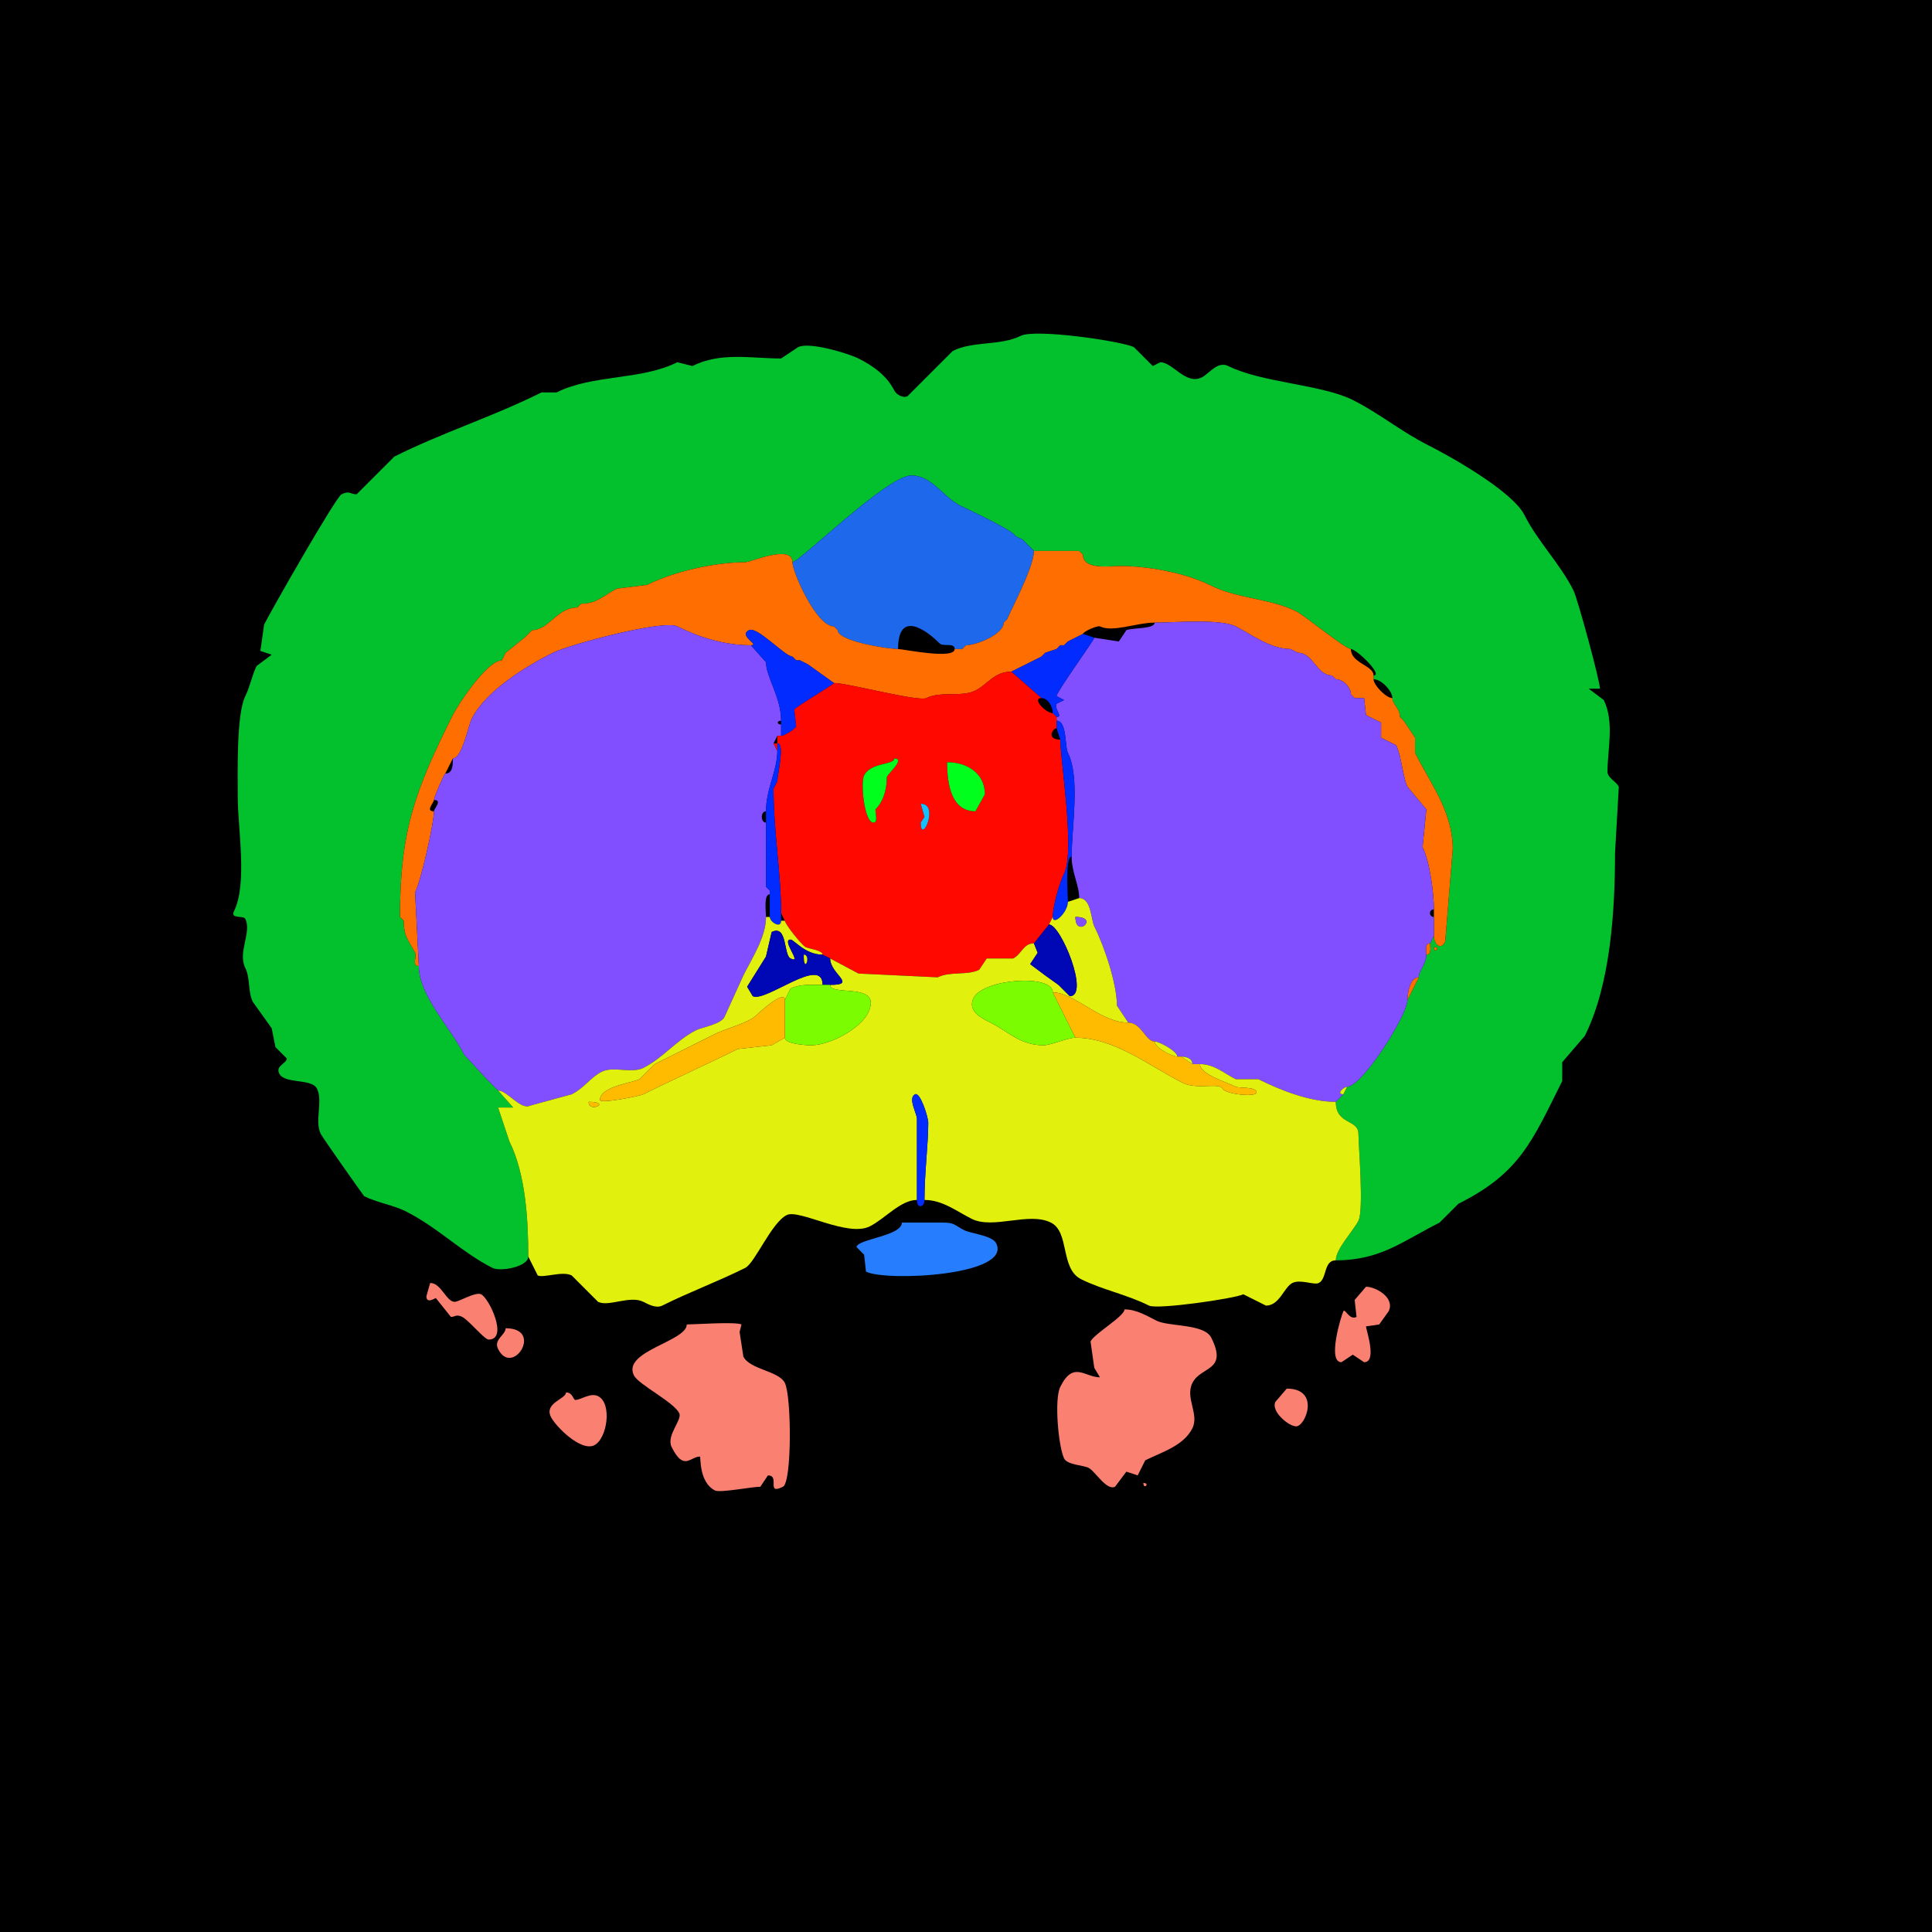 <svg xmlns="http://www.w3.org/2000/svg" xmlns:xlink="http://www.w3.org/1999/xlink" height="512" width="512">
<g>
<rect width="512" height="512" fill="#000000"  stroke-width="0" /> 
<path  fill-rule="evenodd" fill="#03C12D" stroke-width="0" stroke="#03C12D" d = " M380 251 C380,252.93 381.93,251 380,251  M140 333 C140,335.673 132.695,337.097 130.5,336 122.532,332.016 115.93,325.215 107.5,321 104.158,319.329 99.93,318.715 96.5,317 96.379,316.94 85.481,301.461 85,300.5 83.306,297.112 85.651,291.802 84,288.5 82.61,285.721 75.425,287.35 74,284.5 72.948,282.396 76,281.83 76,280.5 L73,277.5 L72,272.5 L67,265.5 C65.65,262.8 66.369,259.237 65,256.5 62.937,252.374 66.772,247.045 65,243.5 64.524,242.547 60.957,243.586 62,241.5 65.636,234.228 63,219.479 63,211 63,204.628 62.641,189.217 65,184.5 66.284,181.932 66.781,178.937 68,176.5 L72,173.5 L69,172.5 L70,165.5 C71.858,161.784 88.984,131.758 90.5,131 92.661,129.92 92.812,131 94.5,131 L104.5,121 C117.219,114.64 130.802,110.349 143.5,104 L147.5,104 C157.196,99.152 169.813,100.844 179.5,96 L183.5,97 C191.035,93.233 198.944,95 207,95 L211.5,92 C214.532,90.484 224.937,93.718 227.5,95 231.229,96.864 234.984,99.469 237,103.5 237.521,104.542 239.314,105.593 240.5,105 L252.5,93 C257.876,90.312 265.119,91.69 270.5,89 274.371,87.064 297.306,90.403 300.5,92 L305.5,97 L307.5,96 C310.777,96 314.245,102.127 318.5,100 320.463,99.018 322.678,95.589 325.5,97 334.382,101.441 350.224,101.862 358.5,106 365.365,109.433 371.566,114.533 378.5,118 384.19,120.845 400.839,130.178 404,136.5 407.479,143.458 413.455,149.41 417,156.5 418.059,158.618 424,180.386 424,182.5 L421,182.5 L425,185.5 C427.877,191.255 426,198.661 426,204.5 426,206.167 428.255,207.009 429,208.5 L428,226 C428,241.129 426.839,260.822 420,274.5 L414,281.5 L414,286.5 C405.984,302.532 402.775,310.863 386.5,319 L381.5,324 C371.81,328.845 365.923,334 354,334 354,330.979 358.63,326.24 360,323.5 361.467,320.565 360,303.456 360,300.5 360,296.532 354,298.14 354,292 354,292 355,291 355,291 355,291 356,290 356,290 356,290 357,288 357,288 360.964,288 373,269.072 373,265 373,265 376,259 376,259 376,257.286 378,255.518 378,253 379.473,253 379,251.048 379,250 379,250 380,248 380,248 380,249.952 381.665,252.171 383,249.5 383,249.5 385,225 385,225 385,215.189 379.106,207.711 375,199.5 375,199.5 375,195.5 375,195.5 375,195.5 372,191 372,191 372,191 371,190 371,190 371,187.75 369,186.624 369,185 369,183.203 366.178,180 364,180 364,180 364,179 364,179 366.683,179 359.506,172 358,172 356.555,172 345.767,163.133 343.5,162 336.66,158.58 328.087,158.794 320.5,155 314.106,151.803 304.037,150 297,150 293.816,150 287,151.081 287,147 287,147 286,146 286,146 281.629,146 277.981,146 274,146 274,146 273,145 273,145 273,145 271,143 271,143 271,143 269,142 269,142 269,140.784 256.23,134.865 254.5,134 249.901,131.7 246.978,126 241.5,126 235.133,126 211.793,149 210,149 210,144.101 198.896,149 197.5,149 189.786,149 178.877,151.311 171.5,155 171.5,155 163.5,156 163.5,156 160.026,157.737 158.248,160 154,160 154,160 153,161 153,161 147.635,161 145.444,167 141,167 141,167 140,168 140,168 140,168 139,169 139,169 139,169 134,173 134,173 134,173 133,175 133,175 129.124,175 121.39,186.72 120,189.5 109.848,209.805 106,220.4 106,243 106,243 107,244 107,244 107,248.396 108.285,249.071 110,252.5 110.523,253.546 109.049,256 111,256 111,263.902 119.403,272.305 123,279.5 123,279.5 129,286 129,286 129,286 132,289 132,289 132,289 136,293.5 136,293.5 136,293.5 132,293.5 132,293.5 132,293.5 135,302.5 135,302.5 139.371,311.241 140,323.683 140,333  Z"/>

<path  fill="#1D68EB" stroke-width="0" stroke="#1D68EB" d = " M253 172 L255,172 C255,172 256,171 256,171 258.806,171 266,168.071 266,165 266,165 267,164 267,164 267,163.289 274,150.646 274,146 274,146 273,145 273,145 273,145 271,143 271,143 271,143 269,142 269,142 269,140.784 256.23,134.865 254.5,134 249.901,131.7 246.978,126 241.5,126 235.133,126 211.793,149 210,149 210,151.482 216.265,166 221,166 221,166 222,167 222,167 222,169.943 235.384,172 238,172 238,161.789 245.103,166.603 249,170.5 249.983,171.483 253,170.2 253,172  Z"/>

<path  fill="#FF6E00" stroke-width="0" stroke="#FF6E00" d = " M107 244 C107,248.396 108.285,249.071 110,252.5 110.523,253.546 109.049,256 111,256 111,256 110,236.5 110,236.5 111.577,233.345 115,218.346 115,215 112.627,215 115,212.716 115,212 115,211.302 117.714,205 118,205 118,205 120,201 120,201 122.448,201 124.116,192.268 125,190.5 128.76,182.98 139.681,176.409 146.5,173 150.885,170.807 175.778,164.139 179.5,166 185.304,168.902 191.993,171 199,171 201.563,171 195.521,168.49 198.5,167 200.678,165.911 208.047,174 210,174 210,174 211,175 211,175 211,175 212,175 212,175 212,175 214,176 214,176 214,176 221,181 221,181 224.606,181 243.421,186.039 245.5,185 249.334,183.083 254.822,184.839 258.5,183 261.763,181.369 263.468,178 268,178 268,178 276,174 276,174 276,174 277,173 277,173 277,173 280,172 280,172 280,172 281,171 281,171 281,171 282,171 282,171 282,171 283,170 283,170 283,170 285,169 285,169 285,169 287,168 287,168 287,167.382 290.883,165.691 291.5,166 294.835,167.667 301.225,165 306,165 311.317,165 323.368,163.934 327.5,166 331.266,167.883 336.578,172 342,172 342,172 344,173 344,173 348.032,173 348.909,179 353,179 353,179 354,180 354,180 355.923,180 358,182.104 358,184 358,184 359,185 359,185 359,185 361.5,185 361.5,185 361.5,185 362,189.5 362,189.5 362,189.5 366,191.5 366,191.5 366,191.5 366,195.5 366,195.5 366,195.5 370,197.5 370,197.5 371.407,200.313 371.786,206.072 373,208.5 373,208.5 378,214.5 378,214.5 378,214.5 377,224.5 377,224.5 378.894,228.289 380,236.656 380,241 380,241 380,243 380,243 380,243 380,248 380,248 380,249.952 381.665,252.171 383,249.5 383,249.5 385,225 385,225 385,215.189 379.106,207.711 375,199.5 375,199.5 375,195.5 375,195.5 375,195.5 372,191 372,191 372,191 371,190 371,190 371,187.75 369,186.624 369,185 367.343,185 364,181.548 364,180 364,180 364,179 364,179 364,176.324 358,175.781 358,172 356.555,172 345.767,163.133 343.5,162 336.66,158.58 328.087,158.794 320.5,155 314.106,151.803 304.037,150 297,150 293.816,150 287,151.081 287,147 287,147 286,146 286,146 281.629,146 277.981,146 274,146 274,150.646 267,163.289 267,164 267,164 266,165 266,165 266,168.071 258.806,171 256,171 256,171 255,172 255,172 255,172 253,172 253,172 253,174.877 239.361,172 238,172 235.384,172 222,169.943 222,167 222,167 221,166 221,166 216.265,166 210,151.482 210,149 210,144.101 198.896,149 197.5,149 189.786,149 178.877,151.311 171.5,155 171.5,155 163.5,156 163.5,156 160.026,157.737 158.248,160 154,160 154,160 153,161 153,161 147.635,161 145.444,167 141,167 141,167 140,168 140,168 140,168 139,169 139,169 139,169 134,173 134,173 134,173 133,175 133,175 129.124,175 121.39,186.72 120,189.5 109.848,209.805 106,220.4 106,243 106,243 107,244 107,244  Z"/>

<path  fill="#814FFF" stroke-width="0" stroke="#814FFF" d = " M355 291 L354,292 C347.105,292 339.359,288.929 333.5,286 333.5,286 327.5,286 327.5,286 324.352,284.426 321.817,282 318,282 318,282 316,282 316,282 316,280.423 314.238,280 313,280 313,280 312,280 312,280 312,278.572 307.178,276 306,276 303.57,276 302.516,271 299,271 299,271 296,266.5 296,266.5 296,260.997 292.891,251.281 290,245.5 289.114,243.728 289.241,238 286,238 286,234.554 284,231.23 284,227 284,219.249 286.318,206.135 283,199.5 282.173,197.845 282.796,191 280,191 280,191 280,190 280,190 281.88,190 279.289,187.921 280,186.5 280,186.5 282,185.5 282,185.5 282,185.5 280,184.5 280,184.5 280,183.315 290,169.559 290,169 290,169 296.5,170 296.5,170 296.5,170 298.5,167 298.5,167 299.803,166.348 306,166.781 306,165 311.317,165 323.368,163.934 327.5,166 331.266,167.883 336.578,172 342,172 342,172 344,173 344,173 348.032,173 348.909,179 353,179 353,179 354,180 354,180 355.923,180 358,182.104 358,184 358,184 359,185 359,185 359,185 361.5,185 361.5,185 361.5,185 362,189.5 362,189.5 362,189.5 366,191.5 366,191.5 366,191.5 366,195.5 366,195.5 366,195.5 370,197.5 370,197.5 371.407,200.313 371.786,206.072 373,208.5 373,208.5 378,214.5 378,214.5 378,214.5 377,224.5 377,224.5 378.894,228.289 380,236.656 380,241 378.601,241 378.601,243 380,243 380,243 380,248 380,248 380,248 379,250 379,250 377.527,250 378,251.952 378,253 378,255.518 376,257.286 376,259 373.686,259 373,263.262 373,265 373,269.072 360.964,288 357,288 356.104,288 353.974,290 356,290 356,290 355,291 355,291  Z"/>

<path  fill="#814FFF" stroke-width="0" stroke="#814FFF" d = " M129 286 L132,289 C134.46,289 137.973,294.263 140.5,293 140.5,293 151.5,290 151.5,290 154.892,288.304 156.465,285.517 159.5,284 162.529,282.486 167.389,284.555 170.5,283 175.616,280.442 179.32,275.59 184.5,273 185.985,272.257 191.014,271.472 192,269.5 192,269.5 197,258.5 197,258.5 199.27,253.961 203,248.316 203,243 203,241.679 202.316,237 204,237 204,237 204,236 204,236 204,236 203,235 203,235 203,229.098 203,223.634 203,218 201.514,218 201.514,215 203,215 203,209.016 206,204.243 206,199 206,199 205,197 205,197 205,197 206,195 206,195 206,195 207,195 207,195 207,195 207,192 207,192 205.814,192 205.814,191 207,191 207,184.731 203,179.371 203,175.5 203,175.5 199,171 199,171 191.993,171 185.304,168.902 179.5,166 175.778,164.139 150.885,170.807 146.5,173 139.681,176.409 128.76,182.98 125,190.5 124.116,192.268 122.448,201 120,201 120,202.465 120.109,205 118,205 117.714,205 115,211.302 115,212 117.373,212 115,214.284 115,215 115,218.346 111.577,233.345 110,236.5 110,236.5 111,256 111,256 111,263.902 119.403,272.305 123,279.5 123,279.5 129,286 129,286  Z"/>

<path  fill="#022CFF" stroke-width="0" stroke="#022CFF" d = " M207 192 L207,195 C207,195.316 210.444,193.613 211,192.5 211,192.5 210.5,188 210.5,188 211.654,186.846 221,181.397 221,181 221,181 214,176 214,176 214,176 212,175 212,175 212,175 211,175 211,175 211,175 210,174 210,174 208.047,174 200.678,165.911 198.5,167 195.521,168.49 201.563,171 199,171 199,171 203,175.5 203,175.5 203,179.371 207,184.731 207,191 207,191 207,192 207,192  Z"/>

<path  fill="#022CFF" stroke-width="0" stroke="#022CFF" d = " M279 189 L280,190 C281.88,190 279.289,187.921 280,186.5 280,186.5 282,185.5 282,185.5 282,185.5 280,184.5 280,184.5 280,183.315 290,169.559 290,169 290,169 287,168 287,168 287,168 285,169 285,169 285,169 283,170 283,170 283,170 282,171 282,171 282,171 281,171 281,171 281,171 280,172 280,172 280,172 277,173 277,173 277,173 276,174 276,174 276,174 268,178 268,178 268,178 276,185 276,185 277.748,185 279,187.283 279,189  Z"/>

<path  fill-rule="evenodd" fill="#FF0800" stroke-width="0" stroke="#FF0800" d = " M244 213 L245,216.5 L244,218 C244,224.16 249.136,213 244,213  M251 202 C251,208.457 252.385,215 258.5,215 L261,210.5 C261,204.84 256.183,202 251,202  M237 201 C237,202.766 230.768,201.964 229,205.5 227.991,207.518 229.071,218 231.5,218 232.679,218 232,215.679 232,214.5 232,214.411 235,212.046 235,206 235,205.246 240.157,201 237,201  M218 253 L220,254 C220,254 227.5,258 227.5,258 227.5,258 248.5,259 248.5,259 251.809,257.345 256.353,258.574 259.5,257 259.5,257 261.5,254 261.5,254 261.5,254 268.5,254 268.5,254 270.779,252.86 271.182,250 274,250 274,250 278,245 278,245 278,245 279,243 279,243 279,240.223 280.715,234.069 282,231.5 284.956,225.587 281,201.55 281,196 277.196,196 278.963,193 280,193 280,193 280,191 280,191 280,191 280,190 280,190 280,190 279,189 279,189 277.159,189 273.308,185 276,185 276,185 268,178 268,178 263.468,178 261.763,181.369 258.5,183 254.822,184.839 249.334,183.083 245.5,185 243.421,186.039 224.606,181 221,181 221,181.397 211.654,186.846 210.5,188 210.5,188 211,192.5 211,192.5 210.444,193.613 207,195.316 207,195 207,195 206,195 206,195 206,195 206,197 206,197 208.105,197 206,205.263 206,207 206,207 205,209 205,209 205,220.498 207,231.362 207,242 207,242 208,244 208,244 208,244.886 212.486,250.493 213.5,251 214.43,251.465 218,251.817 218,253  Z"/>

<path  fill="#022CFF" stroke-width="0" stroke="#022CFF" d = " M283 239 C283,241.844 279,245.519 279,243 279,240.223 280.715,234.069 282,231.5 284.956,225.587 281,201.55 281,196 281,196 280,193 280,193 280,193 280,191 280,191 282.796,191 282.173,197.845 283,199.5 286.318,206.135 284,219.249 284,227 282.219,227 283,237.176 283,239  Z"/>

<path  fill="#FF0800" stroke-width="0" stroke="#FF0800" d = " M206 197 L206,199 C206,199 205,197 205,197 205,197 206,197 206,197  Z"/>

<path  fill="#022CFF" stroke-width="0" stroke="#022CFF" d = " M204 243 C204,244.348 207,246.216 207,244 207,244 207,242 207,242 207,231.362 205,220.498 205,209 205,209 206,207 206,207 206,205.263 208.105,197 206,197 206,197 206,199 206,199 206,204.243 203,209.016 203,215 203,215 203,218 203,218 203,223.634 203,229.098 203,235 203,235 204,236 204,236 204,236 204,237 204,237 204,237 204,243 204,243  Z"/>

<path  fill="#00FF1D" stroke-width="0" stroke="#00FF1D" d = " M237 201 C237,202.766 230.768,201.964 229,205.5 227.991,207.518 229.071,218 231.5,218 232.679,218 232,215.679 232,214.5 232,214.411 235,212.046 235,206 235,205.246 240.157,201 237,201  Z"/>

<path  fill="#00FF1D" stroke-width="0" stroke="#00FF1D" d = " M251 202 C251,208.457 252.385,215 258.5,215 L261,210.5 C261,204.84 256.183,202 251,202  Z"/>

<path  fill="#15C0FF" stroke-width="0" stroke="#15C0FF" d = " M244 213 L245,216.5 L244,218 C244,224.16 249.136,213 244,213  Z"/>

<path  fill-rule="evenodd" fill="#E1F00D" stroke-width="0" stroke="#E1F00D" d = " M156 292 C156,295.119 162.303,292 156,292  M285 243 C285,248.827 291.548,243 285,243  M245 318 C249.782,318 253.552,321.026 257.5,323 263.245,325.872 272.645,321.073 278.5,324 283.523,326.511 280.911,336.206 286.5,339 292.124,341.812 298.527,343.013 304.5,346 306.705,347.102 327.226,344.137 329.5,343 L335.5,346 C339.111,346 340.253,341.124 342.5,340 344.637,338.932 348.221,340.639 349.5,340 351.704,338.898 350.729,334 354,334 354,330.979 358.63,326.24 360,323.5 361.467,320.565 360,303.456 360,300.5 360,296.532 354,298.14 354,292 347.105,292 339.359,288.929 333.5,286 333.5,286 327.5,286 327.5,286 324.352,284.426 321.817,282 318,282 318,284.714 325.15,286.825 327.5,288 328.357,288.429 333,287.925 333,289.5 333,290.838 324.761,290.023 324,288.5 323.162,286.824 317.12,288.81 313.5,287 304.756,282.628 295.403,275 285,275 282.852,275 278.615,277 276.5,277 270.38,277 267.277,273.388 262.5,271 260.551,270.025 256.202,268.095 258,264.5 260.577,259.347 279,258.077 279,263 284.739,263 291.564,271 299,271 299,271 296,266.5 296,266.5 296,260.997 292.891,251.281 290,245.5 289.114,243.728 289.241,238 286,238 286,238 283,239 283,239 283,241.844 279,245.519 279,243 279,243 278,245 278,245 281.156,245 288.872,264 283.5,264 283.5,264 280.5,261 280.5,261 280.5,261 277,258.5 277,258.5 277,258.5 273,255.5 273,255.5 273,255.5 275,252.5 275,252.5 275,252.5 274,250 274,250 271.182,250 270.779,252.86 268.5,254 268.5,254 261.5,254 261.5,254 261.5,254 259.5,257 259.5,257 256.353,258.574 251.809,257.345 248.5,259 248.5,259 227.5,258 227.5,258 227.5,258 220,254 220,254 220,258.205 227.302,261 220,261 220,264.187 234.226,260.048 230,268.5 227.984,272.533 220.056,277 215,277 213.407,277 208,276.663 208,275 208,275 204.5,277 204.5,277 204.5,277 195.5,278 195.5,278 188.002,281.749 177.96,286.27 170.5,290 169.553,290.474 159,292.587 159,291.5 159,287.924 167.595,286.953 169.5,286 169.5,286 173.5,282 173.5,282 178.756,279.372 184.27,276.615 189.5,274 192.389,272.556 198.374,271.126 200.5,269 201.428,268.072 208,262.192 208,265 208,265 209.5,262 209.5,262 212.018,260.741 214.953,261 218,261 218,253.038 202.922,265.711 199.5,264 199.5,264 198,261.5 198,261.5 198,261.5 203,253.5 203,253.5 203,253.5 204.5,247 204.5,247 208.721,244.89 207.596,253.048 209.5,254 212.858,255.679 206.913,249 209.5,249 210.395,249 213.352,253 218,253 218,251.817 214.43,251.465 213.5,251 212.486,250.493 208,244.886 208,244 208,244 207,244 207,244 207,246.216 204,244.348 204,243 204,243 203,243 203,243 203,248.316 199.27,253.961 197,258.5 197,258.5 192,269.5 192,269.5 191.014,271.472 185.985,272.257 184.5,273 179.32,275.59 175.616,280.442 170.5,283 167.389,284.555 162.529,282.486 159.5,284 156.465,285.517 154.892,288.304 151.5,290 151.5,290 140.5,293 140.5,293 137.973,294.263 134.46,289 132,289 132,289 136,293.5 136,293.5 136,293.5 132,293.5 132,293.5 132,293.5 135,302.5 135,302.5 139.371,311.241 140,323.683 140,333 140,333 142.5,338 142.5,338 144.005,338.753 149,336.75 151.5,338 151.5,338 158.5,345 158.5,345 161.303,346.402 166.918,343.209 170.5,345 171.69,345.595 173.847,346.826 175.5,346 182.646,342.427 190.275,339.612 197.5,336 200.056,334.722 204.421,324.04 208.5,322 211.789,320.356 224.581,327.959 230.5,325 234.494,323.003 238.674,318 243,318 243,309.725 243,303.139 243,296.5 243,295.106 240.519,290.99 242.5,290 243.885,289.307 246,296.118 246,297.5 246,303.516 245,310.564 245,318  Z"/>

<path  fill="#814FFF" stroke-width="0" stroke="#814FFF" d = " M285 243 C285,248.827 291.548,243 285,243  Z"/>

<path  fill="#0008B6" stroke-width="0" stroke="#0008B6" d = " M278 245 C281.156,245 288.872,264 283.5,264 L280.5,261 L277,258.5 L273,255.5 L275,252.5 L274,250 C274,250 278,245 278,245  Z"/>

<path  fill-rule="evenodd" fill="#0008B6" stroke-width="0" stroke="#0008B6" d = " M213 253 C213,258.567 215.112,253 213,253  M218 261 L220,261 C227.302,261 220,258.205 220,254 220,254 218,253 218,253 213.352,253 210.395,249 209.5,249 206.913,249 212.858,255.679 209.5,254 207.596,253.048 208.721,244.89 204.5,247 204.5,247 203,253.5 203,253.5 203,253.5 198,261.5 198,261.5 198,261.5 199.5,264 199.5,264 202.922,265.711 218,253.038 218,261  Z"/>

<path  fill="#FF6E00" stroke-width="0" stroke="#FF6E00" d = " M379 250 C377.527,250 378,251.952 378,253 379.473,253 379,251.048 379,250  Z"/>

<path  fill="#FF6E00" stroke-width="0" stroke="#FF6E00" d = " M380 251 C380,252.93 381.93,251 380,251  Z"/>

<path  fill="#E1F00D" stroke-width="0" stroke="#E1F00D" d = " M213 253 C213,258.567 215.112,253 213,253  Z"/>

<path  fill="#7CFC00" stroke-width="0" stroke="#7CFC00" d = " M279 263 L285,275 C282.852,275 278.615,277 276.5,277 270.38,277 267.277,273.388 262.5,271 260.551,270.025 256.202,268.095 258,264.5 260.577,259.347 279,258.077 279,263  Z"/>

<path  fill="#FF6E00" stroke-width="0" stroke="#FF6E00" d = " M376 259 C373.686,259 373,263.262 373,265 373,265 376,259 376,259  Z"/>

<path  fill="#7CFC00" stroke-width="0" stroke="#7CFC00" d = " M208 265 L208,275 C208,276.663 213.407,277 215,277 220.056,277 227.984,272.533 230,268.5 234.226,260.048 220,264.187 220,261 220,261 218,261 218,261 214.953,261 212.018,260.741 209.5,262 209.5,262 208,265 208,265  Z"/>

<path  fill="#FFBB00" stroke-width="0" stroke="#FFBB00" d = " M316 282 L318,282 C318,284.714 325.15,286.825 327.5,288 328.357,288.429 333,287.925 333,289.5 333,290.838 324.761,290.023 324,288.5 323.162,286.824 317.12,288.81 313.5,287 304.756,282.628 295.403,275 285,275 285,275 279,263 279,263 284.739,263 291.564,271 299,271 302.516,271 303.57,276 306,276 306,277.617 310.583,280 312,280 312,280 313,280 313,280 313,280 316,282 316,282  Z"/>

<path  fill="#FFBB00" stroke-width="0" stroke="#FFBB00" d = " M208 265 L208,275 C208,275 204.5,277 204.5,277 204.5,277 195.5,278 195.5,278 188.002,281.749 177.96,286.27 170.5,290 169.553,290.474 159,292.587 159,291.5 159,287.924 167.595,286.953 169.5,286 169.5,286 173.5,282 173.5,282 178.756,279.372 184.27,276.615 189.5,274 192.389,272.556 198.374,271.126 200.5,269 201.428,268.072 208,262.192 208,265  Z"/>

<path  fill="#E1F00D" stroke-width="0" stroke="#E1F00D" d = " M306 276 C307.178,276 312,278.572 312,280 310.583,280 306,277.617 306,276  Z"/>

<path  fill="#E1F00D" stroke-width="0" stroke="#E1F00D" d = " M313 280 C314.238,280 316,280.423 316,282 316,282 313,280 313,280  Z"/>

<path  fill="#E1F00D" stroke-width="0" stroke="#E1F00D" d = " M357 288 C356.104,288 353.974,290 356,290 356,290 357,288 357,288  Z"/>

<path  fill="#022CFF" stroke-width="0" stroke="#022CFF" d = " M243 318 C243,320.488 245,319.919 245,318 245,310.564 246,303.516 246,297.5 246,296.118 243.885,289.307 242.5,290 240.519,290.99 243,295.106 243,296.5 243,303.139 243,309.725 243,318  Z"/>

<path  fill="#E1F00D" stroke-width="0" stroke="#E1F00D" d = " M355 291 L354,292 C354,292 355,291 355,291  Z"/>

<path  fill="#FFBB00" stroke-width="0" stroke="#FFBB00" d = " M156 292 C156,295.119 162.303,292 156,292  Z"/>

<path  fill="#267EFF" stroke-width="0" stroke="#267EFF" d = " M239 324 C239,327.589 227,328.396 227,330.5 L229,332.5 L229.5,337 C234.845,339.673 268.281,338.062 264,329.5 262.946,327.392 257.384,326.942 255.5,326 253.02,324.76 253.063,324 250,324 247.343,324 242.824,324 239,324  Z"/>

<path  fill="#FA8072" stroke-width="0" stroke="#FA8072" d = " M114 340 L113,343.5 C113,345.658 115.297,344 115.5,344 L119.5,349 C120.635,349 120.882,348.191 122.5,349 124.247,349.874 128.376,355 129.5,355 134.757,355 129.685,344.093 127.5,343 126.019,342.259 121.617,345 120.5,345 118.269,345 116.93,340 114,340  Z"/>

<path  fill="#FA8072" stroke-width="0" stroke="#FA8072" d = " M362 341 L359,344.5 L359.5,349 C357.546,349.977 356.455,346.591 356,347.5 355.51,348.481 351.614,361 355.5,361 L358.5,359 L361.5,361 C365.054,361 362,352.309 362,351.5 L365.5,351 L368,347.5 C369.767,343.965 364.673,341 362,341  Z"/>

<path  fill="#FA8072" stroke-width="0" stroke="#FA8072" d = " M298 347 C298,348.843 290.064,353.372 289,355.5 L290,362.5 L291.5,365 C287.455,365 284.484,360.532 281,367.5 279.303,370.893 280.543,383.587 282,386.5 282.875,388.25 286.993,388.246 288.5,389 290.216,389.858 293.237,395.132 295.5,394 L298.5,390 L301.5,391 L303.5,387 C307.772,384.864 313.655,383.19 316,378.5 317.863,374.774 314.024,370.451 316,366.5 318.259,361.981 325.472,363.445 321,354.5 319.129,350.757 309.742,351.621 306.5,350 303.876,348.688 301.155,347 298,347  Z"/>

<path  fill="#FA8072" stroke-width="0" stroke="#FA8072" d = " M182 351 C182,355.477 164.795,358.091 168,364.5 169.214,366.927 178.509,371.517 180,374.5 180.893,376.287 176.453,380.406 178,383.5 181.25,390.001 182.931,386 185.5,386 185.736,386 185.172,392.836 189.5,395 190.836,395.668 199.322,394 201.5,394 L203.5,391 C206.853,391 202.866,396.317 207.5,394 209.884,392.808 209.774,370.048 208,366.5 206.38,363.26 198.744,362.989 197,359.5 L196,353 L196.5,351 C194.927,350.214 183.924,351 182,351  Z"/>

<path  fill="#FA8072" stroke-width="0" stroke="#FA8072" d = " M134 352 C134,353.791 130.73,354.959 132,357.5 135.777,365.054 144.234,352 134,352  Z"/>

<path  fill="#FA8072" stroke-width="0" stroke="#FA8072" d = " M341 368 L338,371.5 C336.745,374.011 341.512,378 343.5,378 345.98,378 350.004,368 341,368  Z"/>

<path  fill="#FA8072" stroke-width="0" stroke="#FA8072" d = " M150 369 C150,370.785 144.14,371.779 146,375.5 147.257,378.014 153.938,384.781 157.5,383 160.906,381.297 162.305,371.902 158.5,370 156.472,368.986 153.888,371 152.5,371 151.87,371 151.812,369 150,369  Z"/>

<path  fill="#FA8072" stroke-width="0" stroke="#FA8072" d = " M303 393 C303,394.93 304.93,393 303,393  Z"/>

</g>
</svg>
